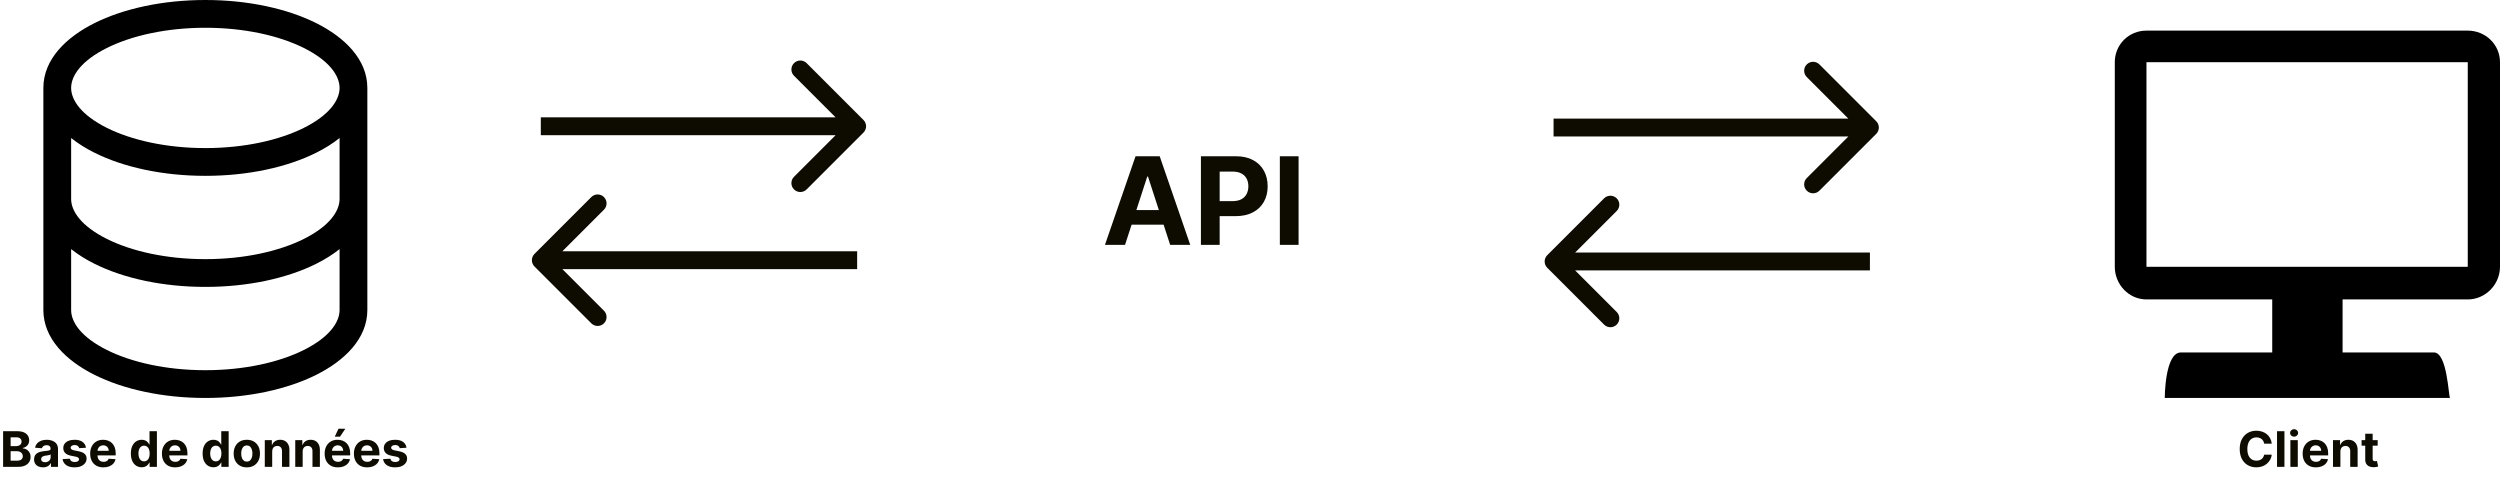 <svg width="980" height="188" viewBox="0 0 980 188" fill="none" xmlns="http://www.w3.org/2000/svg">
<path d="M841.414 12H967.363C974.312 12 980 17.461 980 24.386V104.574C980 111.5 974.312 117.377 967.363 117.377H918.293V138.16H954.1C959.363 138.16 959.788 155.375 960.422 156H848.585C848.585 156 848.585 138.16 854.907 138.16H890.714V117.377H841.428C834.479 117.377 829 111.5 829 104.574V24.386C829 17.461 834.479 12 841.428 12H841.414ZM841.414 104.574H967.363V24.386H841.414V104.574Z" fill="black"/>
<path d="M441.01 96H433.137L445.133 61.251H454.6L466.579 96H458.707L450.002 69.192H449.731L441.01 96ZM440.518 82.341H459.114V88.076H440.518V82.341ZM470.762 96V61.251H484.471C487.107 61.251 489.352 61.754 491.207 62.761C493.063 63.756 494.477 65.142 495.449 66.918C496.433 68.683 496.925 70.719 496.925 73.026C496.925 75.334 496.428 77.37 495.432 79.135C494.437 80.899 492.995 82.273 491.106 83.257C489.228 84.242 486.954 84.734 484.285 84.734H475.547V78.846H483.097C484.511 78.846 485.676 78.603 486.592 78.116C487.52 77.619 488.21 76.934 488.662 76.063C489.126 75.181 489.358 74.169 489.358 73.026C489.358 71.873 489.126 70.866 488.662 70.006C488.21 69.135 487.52 68.462 486.592 67.987C485.665 67.501 484.488 67.257 483.063 67.257H478.109V96H470.762ZM509.044 61.251V96H501.698V61.251H509.044Z" fill="#0E0B01"/>
<path fill-rule="evenodd" clip-rule="evenodd" d="M17 34.465C17 23.279 25.928 14.617 37.013 9.075C48.424 3.371 63.806 0 80.5 0C97.194 0 112.577 3.371 123.987 9.075C135.072 14.617 144 23.279 144 34.465V121.535C144 132.721 135.072 141.383 123.987 146.924C112.577 152.629 97.194 156 80.5 156C63.806 156 48.424 152.629 37.013 146.924C25.928 141.383 17 132.721 17 121.535V34.465ZM27.886 34.465C27.886 29.622 31.954 23.773 41.882 18.81C51.484 14.01 65.13 10.884 80.5 10.884C95.871 10.884 109.516 14.01 119.118 18.81C129.046 23.773 133.114 29.622 133.114 34.465C133.114 39.308 129.046 45.157 119.118 50.12C109.516 54.92 95.871 58.047 80.5 58.047C65.13 58.047 51.484 54.92 41.882 50.12C31.954 45.157 27.886 39.308 27.886 34.465ZM27.886 121.535C27.886 126.377 31.954 132.227 41.882 137.19C51.484 141.99 65.13 145.116 80.5 145.116C95.871 145.116 109.516 141.99 119.118 137.19C129.046 132.227 133.114 126.377 133.114 121.535V97.643C130.381 99.823 127.279 101.744 123.987 103.39C112.577 109.094 97.194 112.465 80.5 112.465C63.806 112.465 48.424 109.094 37.013 103.39C33.721 101.744 30.62 99.823 27.886 97.643V121.535ZM133.114 54.108V78C133.114 82.843 129.046 88.692 119.118 93.655C109.516 98.456 95.871 101.581 80.5 101.581C65.13 101.581 51.484 98.456 41.882 93.655C31.954 88.692 27.886 82.843 27.886 78V54.108C30.62 56.289 33.721 58.209 37.013 59.855C48.424 65.559 63.806 68.93 80.5 68.93C97.194 68.93 112.577 65.559 123.987 59.855C127.279 58.209 130.381 56.289 133.114 54.108Z" fill="black"/>
<path d="M338.477 51.975C339.844 50.608 339.844 48.392 338.477 47.025L316.203 24.751C314.836 23.384 312.62 23.384 311.253 24.751C309.886 26.118 309.886 28.334 311.253 29.701L331.052 49.5L311.253 69.299C309.886 70.666 309.886 72.882 311.253 74.249C312.62 75.616 314.836 75.616 316.203 74.249L338.477 51.975ZM211.998 53H336.002V46H211.998V53Z" fill="#0E0B01"/>
<path d="M209.525 99.525C208.158 100.892 208.158 103.108 209.525 104.475L231.799 126.749C233.166 128.116 235.382 128.116 236.749 126.749C238.116 125.382 238.116 123.166 236.749 121.799L216.95 102L236.749 82.201C238.116 80.834 238.116 78.618 236.749 77.251C235.382 75.884 233.166 75.884 231.799 77.251L209.525 99.525ZM336.004 98.5L212 98.5V105.5L336.004 105.5V98.5Z" fill="#0E0B01"/>
<path d="M735.479 52.475C736.846 51.108 736.846 48.892 735.479 47.525L713.205 25.251C711.838 23.884 709.622 23.884 708.255 25.251C706.888 26.618 706.888 28.834 708.255 30.201L728.054 50L708.255 69.799C706.888 71.166 706.888 73.382 708.255 74.749C709.622 76.116 711.838 76.116 713.205 74.749L735.479 52.475ZM609 53.5H733.004V46.5H609V53.5Z" fill="#0E0B01"/>
<path d="M606.527 100.025C605.16 101.392 605.16 103.608 606.527 104.975L628.801 127.249C630.168 128.616 632.384 128.616 633.751 127.249C635.118 125.882 635.118 123.666 633.751 122.299L613.952 102.5L633.751 82.701C635.118 81.334 635.118 79.118 633.751 77.751C632.384 76.384 630.168 76.384 628.801 77.751L606.527 100.025ZM733.006 99L609.002 99V106L733.006 106V99Z" fill="#0E0B01"/>
<path d="M1.214 183V169.036H6.805C7.832 169.036 8.689 169.189 9.375 169.493C10.061 169.798 10.577 170.22 10.923 170.761C11.268 171.298 11.441 171.916 11.441 172.616C11.441 173.161 11.332 173.641 11.114 174.055C10.896 174.464 10.595 174.8 10.214 175.064C9.836 175.323 9.405 175.507 8.918 175.616V175.752C9.45 175.775 9.948 175.925 10.411 176.202C10.88 176.48 11.259 176.868 11.55 177.368C11.841 177.864 11.986 178.455 11.986 179.141C11.986 179.882 11.802 180.543 11.434 181.125C11.07 181.702 10.532 182.159 9.818 182.495C9.105 182.832 8.225 183 7.18 183H1.214ZM4.166 180.586H6.573C7.395 180.586 7.995 180.43 8.373 180.116C8.75 179.798 8.939 179.375 8.939 178.848C8.939 178.461 8.845 178.12 8.659 177.825C8.473 177.53 8.207 177.298 7.861 177.13C7.52 176.961 7.114 176.877 6.641 176.877H4.166V180.586ZM4.166 174.88H6.355C6.759 174.88 7.118 174.809 7.432 174.668C7.75 174.523 8 174.318 8.182 174.055C8.368 173.791 8.461 173.475 8.461 173.107C8.461 172.602 8.282 172.195 7.923 171.886C7.568 171.577 7.064 171.423 6.409 171.423H4.166V174.88ZM16.839 183.198C16.171 183.198 15.576 183.082 15.053 182.85C14.53 182.614 14.117 182.266 13.812 181.807C13.512 181.343 13.362 180.766 13.362 180.075C13.362 179.493 13.469 179.005 13.682 178.609C13.896 178.214 14.187 177.895 14.555 177.655C14.923 177.414 15.341 177.232 15.81 177.109C16.282 176.986 16.778 176.9 17.296 176.85C17.905 176.786 18.396 176.727 18.769 176.673C19.142 176.614 19.412 176.527 19.58 176.414C19.748 176.3 19.832 176.132 19.832 175.909V175.868C19.832 175.436 19.696 175.102 19.423 174.866C19.155 174.63 18.773 174.511 18.278 174.511C17.755 174.511 17.339 174.627 17.03 174.859C16.721 175.086 16.517 175.373 16.416 175.718L13.73 175.5C13.867 174.864 14.135 174.314 14.535 173.85C14.935 173.382 15.451 173.023 16.082 172.773C16.719 172.518 17.455 172.391 18.291 172.391C18.873 172.391 19.43 172.459 19.962 172.595C20.498 172.732 20.973 172.943 21.387 173.23C21.805 173.516 22.135 173.884 22.376 174.334C22.616 174.78 22.737 175.314 22.737 175.936V183H19.982V181.548H19.901C19.732 181.875 19.507 182.164 19.226 182.414C18.944 182.659 18.605 182.852 18.21 182.993C17.814 183.13 17.357 183.198 16.839 183.198ZM17.671 181.193C18.098 181.193 18.476 181.109 18.803 180.941C19.13 180.768 19.387 180.536 19.573 180.245C19.76 179.955 19.853 179.625 19.853 179.257V178.145C19.762 178.205 19.637 178.259 19.478 178.309C19.323 178.355 19.148 178.398 18.953 178.439C18.757 178.475 18.562 178.509 18.366 178.541C18.171 178.568 17.994 178.593 17.835 178.616C17.494 178.666 17.196 178.745 16.942 178.855C16.687 178.964 16.489 179.111 16.348 179.298C16.207 179.48 16.137 179.707 16.137 179.98C16.137 180.375 16.28 180.677 16.567 180.886C16.857 181.091 17.226 181.193 17.671 181.193ZM33.704 175.514L31.045 175.677C30.999 175.45 30.902 175.245 30.752 175.064C30.602 174.877 30.404 174.73 30.159 174.62C29.918 174.507 29.629 174.45 29.293 174.45C28.843 174.45 28.463 174.545 28.154 174.736C27.845 174.923 27.69 175.173 27.69 175.486C27.69 175.736 27.79 175.948 27.99 176.12C28.19 176.293 28.534 176.432 29.02 176.536L30.915 176.918C31.933 177.127 32.693 177.464 33.193 177.927C33.693 178.391 33.943 179 33.943 179.755C33.943 180.441 33.74 181.043 33.336 181.561C32.936 182.08 32.386 182.484 31.686 182.775C30.99 183.061 30.188 183.205 29.279 183.205C27.893 183.205 26.788 182.916 25.965 182.339C25.147 181.757 24.668 180.966 24.527 179.966L27.384 179.816C27.47 180.239 27.679 180.561 28.011 180.784C28.343 181.002 28.768 181.111 29.286 181.111C29.795 181.111 30.204 181.014 30.513 180.818C30.827 180.618 30.986 180.361 30.99 180.048C30.986 179.784 30.874 179.568 30.656 179.4C30.438 179.227 30.102 179.095 29.647 179.005L27.834 178.643C26.811 178.439 26.049 178.084 25.549 177.58C25.054 177.075 24.806 176.432 24.806 175.65C24.806 174.977 24.988 174.398 25.352 173.911C25.72 173.425 26.236 173.05 26.899 172.786C27.568 172.523 28.349 172.391 29.245 172.391C30.568 172.391 31.608 172.67 32.368 173.23C33.131 173.789 33.577 174.55 33.704 175.514ZM40.544 183.205C39.467 183.205 38.54 182.986 37.763 182.55C36.99 182.109 36.394 181.486 35.976 180.682C35.558 179.873 35.349 178.916 35.349 177.811C35.349 176.734 35.558 175.789 35.976 174.975C36.394 174.161 36.983 173.527 37.742 173.073C38.506 172.618 39.401 172.391 40.428 172.391C41.119 172.391 41.763 172.502 42.358 172.725C42.958 172.943 43.481 173.273 43.926 173.714C44.376 174.155 44.726 174.709 44.976 175.377C45.226 176.041 45.351 176.818 45.351 177.709V178.507H36.508V176.707H42.617C42.617 176.289 42.526 175.918 42.344 175.595C42.163 175.273 41.91 175.02 41.587 174.839C41.269 174.652 40.899 174.559 40.476 174.559C40.035 174.559 39.644 174.661 39.303 174.866C38.967 175.066 38.703 175.336 38.513 175.677C38.322 176.014 38.224 176.389 38.219 176.802V178.514C38.219 179.032 38.315 179.48 38.506 179.857C38.701 180.234 38.976 180.525 39.331 180.73C39.685 180.934 40.106 181.036 40.592 181.036C40.915 181.036 41.21 180.991 41.478 180.9C41.747 180.809 41.976 180.673 42.167 180.491C42.358 180.309 42.503 180.086 42.603 179.823L45.29 180C45.153 180.645 44.874 181.209 44.451 181.691C44.033 182.168 43.492 182.541 42.828 182.809C42.169 183.073 41.408 183.205 40.544 183.205ZM55.549 183.17C54.754 183.17 54.033 182.966 53.388 182.557C52.747 182.143 52.238 181.536 51.861 180.736C51.488 179.932 51.302 178.945 51.302 177.777C51.302 176.577 51.495 175.58 51.881 174.784C52.268 173.984 52.781 173.386 53.422 172.991C54.068 172.591 54.774 172.391 55.543 172.391C56.129 172.391 56.618 172.491 57.008 172.691C57.404 172.886 57.722 173.132 57.963 173.427C58.209 173.718 58.395 174.005 58.522 174.286H58.611V169.036H61.508V183H58.645V181.323H58.522C58.386 181.614 58.193 181.902 57.943 182.189C57.697 182.47 57.377 182.705 56.981 182.891C56.59 183.077 56.113 183.17 55.549 183.17ZM56.47 180.859C56.938 180.859 57.334 180.732 57.656 180.477C57.983 180.218 58.233 179.857 58.406 179.393C58.584 178.93 58.672 178.386 58.672 177.764C58.672 177.141 58.586 176.6 58.413 176.141C58.24 175.682 57.99 175.327 57.663 175.077C57.336 174.827 56.938 174.702 56.47 174.702C55.993 174.702 55.59 174.832 55.263 175.091C54.936 175.35 54.688 175.709 54.52 176.168C54.352 176.627 54.268 177.159 54.268 177.764C54.268 178.373 54.352 178.911 54.52 179.38C54.693 179.843 54.94 180.207 55.263 180.47C55.59 180.73 55.993 180.859 56.47 180.859ZM68.669 183.205C67.592 183.205 66.665 182.986 65.888 182.55C65.115 182.109 64.519 181.486 64.101 180.682C63.683 179.873 63.474 178.916 63.474 177.811C63.474 176.734 63.683 175.789 64.101 174.975C64.519 174.161 65.108 173.527 65.867 173.073C66.631 172.618 67.526 172.391 68.553 172.391C69.244 172.391 69.888 172.502 70.483 172.725C71.083 172.943 71.606 173.273 72.051 173.714C72.501 174.155 72.851 174.709 73.101 175.377C73.351 176.041 73.476 176.818 73.476 177.709V178.507H64.633V176.707H70.742C70.742 176.289 70.651 175.918 70.469 175.595C70.287 175.273 70.035 175.02 69.713 174.839C69.394 174.652 69.024 174.559 68.601 174.559C68.16 174.559 67.769 174.661 67.428 174.866C67.092 175.066 66.828 175.336 66.638 175.677C66.447 176.014 66.349 176.389 66.344 176.802V178.514C66.344 179.032 66.44 179.48 66.631 179.857C66.826 180.234 67.101 180.525 67.456 180.73C67.81 180.934 68.231 181.036 68.717 181.036C69.04 181.036 69.335 180.991 69.603 180.9C69.872 180.809 70.101 180.673 70.292 180.491C70.483 180.309 70.628 180.086 70.728 179.823L73.415 180C73.278 180.645 72.999 181.209 72.576 181.691C72.158 182.168 71.617 182.541 70.953 182.809C70.294 183.073 69.533 183.205 68.669 183.205ZM83.674 183.17C82.879 183.17 82.159 182.966 81.513 182.557C80.872 182.143 80.363 181.536 79.986 180.736C79.613 179.932 79.427 178.945 79.427 177.777C79.427 176.577 79.62 175.58 80.006 174.784C80.393 173.984 80.906 173.386 81.547 172.991C82.193 172.591 82.899 172.391 83.668 172.391C84.254 172.391 84.743 172.491 85.133 172.691C85.529 172.886 85.847 173.132 86.088 173.427C86.334 173.718 86.52 174.005 86.647 174.286H86.736V169.036H89.633V183H86.77V181.323H86.647C86.511 181.614 86.318 181.902 86.068 182.189C85.822 182.47 85.502 182.705 85.106 182.891C84.715 183.077 84.238 183.17 83.674 183.17ZM84.595 180.859C85.063 180.859 85.459 180.732 85.781 180.477C86.109 180.218 86.359 179.857 86.531 179.393C86.709 178.93 86.797 178.386 86.797 177.764C86.797 177.141 86.711 176.6 86.538 176.141C86.365 175.682 86.115 175.327 85.788 175.077C85.461 174.827 85.063 174.702 84.595 174.702C84.118 174.702 83.715 174.832 83.388 175.091C83.061 175.35 82.813 175.709 82.645 176.168C82.477 176.627 82.393 177.159 82.393 177.764C82.393 178.373 82.477 178.911 82.645 179.38C82.818 179.843 83.065 180.207 83.388 180.47C83.715 180.73 84.118 180.859 84.595 180.859ZM96.753 183.205C95.694 183.205 94.778 182.98 94.006 182.53C93.237 182.075 92.644 181.443 92.226 180.634C91.808 179.82 91.599 178.877 91.599 177.805C91.599 176.723 91.808 175.777 92.226 174.968C92.644 174.155 93.237 173.523 94.006 173.073C94.778 172.618 95.694 172.391 96.753 172.391C97.812 172.391 98.726 172.618 99.494 173.073C100.267 173.523 100.863 174.155 101.281 174.968C101.699 175.777 101.908 176.723 101.908 177.805C101.908 178.877 101.699 179.82 101.281 180.634C100.863 181.443 100.267 182.075 99.494 182.53C98.726 182.98 97.812 183.205 96.753 183.205ZM96.767 180.955C97.249 180.955 97.651 180.818 97.974 180.545C98.297 180.268 98.54 179.891 98.703 179.414C98.872 178.936 98.956 178.393 98.956 177.784C98.956 177.175 98.872 176.632 98.703 176.155C98.54 175.677 98.297 175.3 97.974 175.023C97.651 174.745 97.249 174.607 96.767 174.607C96.281 174.607 95.872 174.745 95.54 175.023C95.213 175.3 94.965 175.677 94.797 176.155C94.633 176.632 94.551 177.175 94.551 177.784C94.551 178.393 94.633 178.936 94.797 179.414C94.965 179.891 95.213 180.268 95.54 180.545C95.872 180.818 96.281 180.955 96.767 180.955ZM106.701 176.945V183H103.797V172.527H106.565V174.375H106.688C106.919 173.766 107.308 173.284 107.853 172.93C108.399 172.57 109.06 172.391 109.838 172.391C110.565 172.391 111.199 172.55 111.74 172.868C112.281 173.186 112.701 173.641 113.001 174.232C113.301 174.818 113.451 175.518 113.451 176.332V183H110.547V176.85C110.551 176.209 110.388 175.709 110.056 175.35C109.724 174.986 109.267 174.805 108.685 174.805C108.294 174.805 107.949 174.889 107.649 175.057C107.353 175.225 107.122 175.47 106.953 175.793C106.79 176.111 106.706 176.495 106.701 176.945ZM118.645 176.945V183H115.74V172.527H118.509V174.375H118.631C118.863 173.766 119.252 173.284 119.797 172.93C120.343 172.57 121.004 172.391 121.781 172.391C122.509 172.391 123.143 172.55 123.684 172.868C124.224 173.186 124.645 173.641 124.945 174.232C125.245 174.818 125.395 175.518 125.395 176.332V183H122.49V176.85C122.495 176.209 122.331 175.709 121.999 175.35C121.668 174.986 121.211 174.805 120.629 174.805C120.238 174.805 119.893 174.889 119.593 175.057C119.297 175.225 119.065 175.47 118.897 175.793C118.734 176.111 118.649 176.495 118.645 176.945ZM132.457 183.205C131.38 183.205 130.452 182.986 129.675 182.55C128.902 182.109 128.307 181.486 127.889 180.682C127.47 179.873 127.261 178.916 127.261 177.811C127.261 176.734 127.47 175.789 127.889 174.975C128.307 174.161 128.895 173.527 129.655 173.073C130.418 172.618 131.314 172.391 132.341 172.391C133.032 172.391 133.675 172.502 134.27 172.725C134.87 172.943 135.393 173.273 135.839 173.714C136.289 174.155 136.639 174.709 136.889 175.377C137.139 176.041 137.264 176.818 137.264 177.709V178.507H128.42V176.707H134.53C134.53 176.289 134.439 175.918 134.257 175.595C134.075 175.273 133.823 175.02 133.5 174.839C133.182 174.652 132.811 174.559 132.389 174.559C131.948 174.559 131.557 174.661 131.216 174.866C130.88 175.066 130.616 175.336 130.425 175.677C130.234 176.014 130.136 176.389 130.132 176.802V178.514C130.132 179.032 130.227 179.48 130.418 179.857C130.614 180.234 130.889 180.525 131.243 180.73C131.598 180.934 132.018 181.036 132.505 181.036C132.827 181.036 133.123 180.991 133.391 180.9C133.659 180.809 133.889 180.673 134.08 180.491C134.27 180.309 134.416 180.086 134.516 179.823L137.202 180C137.066 180.645 136.786 181.209 136.364 181.691C135.945 182.168 135.405 182.541 134.741 182.809C134.082 183.073 133.32 183.205 132.457 183.205ZM131.23 171.177L132.675 168.075H135.361L133.282 171.177H131.23ZM143.932 183.205C142.855 183.205 141.927 182.986 141.15 182.55C140.377 182.109 139.782 181.486 139.364 180.682C138.945 179.873 138.736 178.916 138.736 177.811C138.736 176.734 138.945 175.789 139.364 174.975C139.782 174.161 140.37 173.527 141.13 173.073C141.893 172.618 142.789 172.391 143.816 172.391C144.507 172.391 145.15 172.502 145.745 172.725C146.345 172.943 146.868 173.273 147.314 173.714C147.764 174.155 148.114 174.709 148.364 175.377C148.614 176.041 148.739 176.818 148.739 177.709V178.507H139.895V176.707H146.005C146.005 176.289 145.914 175.918 145.732 175.595C145.55 175.273 145.298 175.02 144.975 174.839C144.657 174.652 144.286 174.559 143.864 174.559C143.423 174.559 143.032 174.661 142.691 174.866C142.355 175.066 142.091 175.336 141.9 175.677C141.709 176.014 141.611 176.389 141.607 176.802V178.514C141.607 179.032 141.702 179.48 141.893 179.857C142.089 180.234 142.364 180.525 142.718 180.73C143.073 180.934 143.493 181.036 143.98 181.036C144.302 181.036 144.598 180.991 144.866 180.9C145.134 180.809 145.364 180.673 145.555 180.491C145.745 180.309 145.891 180.086 145.991 179.823L148.677 180C148.541 180.645 148.261 181.209 147.839 181.691C147.42 182.168 146.88 182.541 146.216 182.809C145.557 183.073 144.795 183.205 143.932 183.205ZM159.348 175.514L156.689 175.677C156.643 175.45 156.545 175.245 156.395 175.064C156.245 174.877 156.048 174.73 155.802 174.62C155.561 174.507 155.273 174.45 154.936 174.45C154.486 174.45 154.107 174.545 153.798 174.736C153.489 174.923 153.334 175.173 153.334 175.486C153.334 175.736 153.434 175.948 153.634 176.12C153.834 176.293 154.177 176.432 154.664 176.536L156.559 176.918C157.577 177.127 158.336 177.464 158.836 177.927C159.336 178.391 159.586 179 159.586 179.755C159.586 180.441 159.384 181.043 158.98 181.561C158.58 182.08 158.03 182.484 157.33 182.775C156.634 183.061 155.832 183.205 154.923 183.205C153.536 183.205 152.432 182.916 151.609 182.339C150.791 181.757 150.311 180.966 150.17 179.966L153.027 179.816C153.114 180.239 153.323 180.561 153.655 180.784C153.986 181.002 154.411 181.111 154.93 181.111C155.439 181.111 155.848 181.014 156.157 180.818C156.47 180.618 156.63 180.361 156.634 180.048C156.63 179.784 156.518 179.568 156.3 179.4C156.082 179.227 155.745 179.095 155.291 179.005L153.477 178.643C152.455 178.439 151.693 178.084 151.193 177.58C150.698 177.075 150.45 176.432 150.45 175.65C150.45 174.977 150.632 174.398 150.995 173.911C151.364 173.425 151.88 173.05 152.543 172.786C153.211 172.523 153.993 172.391 154.889 172.391C156.211 172.391 157.252 172.67 158.011 173.23C158.775 173.789 159.22 174.55 159.348 175.514Z" fill="#0E0B01"/>
<path d="M890.534 173.925H887.548C887.493 173.539 887.382 173.195 887.214 172.895C887.045 172.591 886.83 172.332 886.566 172.118C886.302 171.905 885.998 171.741 885.652 171.627C885.311 171.514 884.941 171.457 884.541 171.457C883.818 171.457 883.189 171.636 882.652 171.995C882.116 172.35 881.7 172.868 881.405 173.55C881.109 174.227 880.961 175.05 880.961 176.018C880.961 177.014 881.109 177.85 881.405 178.527C881.705 179.205 882.123 179.716 882.659 180.061C883.195 180.407 883.816 180.58 884.52 180.58C884.916 180.58 885.282 180.527 885.618 180.423C885.959 180.318 886.261 180.166 886.525 179.966C886.789 179.761 887.007 179.514 887.18 179.223C887.357 178.932 887.48 178.6 887.548 178.227L890.534 178.241C890.457 178.882 890.264 179.5 889.955 180.095C889.65 180.686 889.239 181.216 888.72 181.684C888.207 182.148 887.593 182.516 886.88 182.789C886.17 183.057 885.368 183.191 884.473 183.191C883.227 183.191 882.114 182.909 881.132 182.345C880.155 181.782 879.382 180.966 878.814 179.898C878.25 178.83 877.968 177.536 877.968 176.018C877.968 174.495 878.255 173.2 878.827 172.132C879.4 171.064 880.177 170.25 881.159 169.691C882.141 169.127 883.245 168.845 884.473 168.845C885.282 168.845 886.032 168.959 886.723 169.186C887.418 169.414 888.034 169.745 888.57 170.182C889.107 170.614 889.543 171.143 889.88 171.77C890.22 172.398 890.439 173.116 890.534 173.925ZM895.501 169.036V183H892.597V169.036H895.501ZM897.828 183V172.527H900.732V183H897.828ZM899.287 171.177C898.855 171.177 898.485 171.034 898.176 170.748C897.871 170.457 897.719 170.109 897.719 169.705C897.719 169.305 897.871 168.961 898.176 168.675C898.485 168.384 898.855 168.239 899.287 168.239C899.719 168.239 900.087 168.384 900.391 168.675C900.701 168.961 900.855 169.305 900.855 169.705C900.855 170.109 900.701 170.457 900.391 170.748C900.087 171.034 899.719 171.177 899.287 171.177ZM907.832 183.205C906.755 183.205 905.827 182.986 905.05 182.55C904.277 182.109 903.682 181.486 903.264 180.682C902.845 179.873 902.636 178.916 902.636 177.811C902.636 176.734 902.845 175.789 903.264 174.975C903.682 174.161 904.27 173.527 905.03 173.073C905.793 172.618 906.689 172.391 907.716 172.391C908.407 172.391 909.05 172.502 909.645 172.725C910.245 172.943 910.768 173.273 911.214 173.714C911.664 174.155 912.014 174.709 912.264 175.377C912.514 176.041 912.639 176.818 912.639 177.709V178.507H903.795V176.707H909.905C909.905 176.289 909.814 175.918 909.632 175.595C909.45 175.273 909.198 175.02 908.875 174.839C908.557 174.652 908.186 174.559 907.764 174.559C907.323 174.559 906.932 174.661 906.591 174.866C906.255 175.066 905.991 175.336 905.8 175.677C905.609 176.014 905.511 176.389 905.507 176.802V178.514C905.507 179.032 905.602 179.48 905.793 179.857C905.989 180.234 906.264 180.525 906.618 180.73C906.973 180.934 907.393 181.036 907.88 181.036C908.202 181.036 908.498 180.991 908.766 180.9C909.034 180.809 909.264 180.673 909.455 180.491C909.645 180.309 909.791 180.086 909.891 179.823L912.577 180C912.441 180.645 912.161 181.209 911.739 181.691C911.32 182.168 910.78 182.541 910.116 182.809C909.457 183.073 908.695 183.205 907.832 183.205ZM917.439 176.945V183H914.534V172.527H917.302V174.375H917.425C917.657 173.766 918.045 173.284 918.591 172.93C919.136 172.57 919.798 172.391 920.575 172.391C921.302 172.391 921.936 172.55 922.477 172.868C923.018 173.186 923.439 173.641 923.739 174.232C924.039 174.818 924.189 175.518 924.189 176.332V183H921.284V176.85C921.289 176.209 921.125 175.709 920.793 175.35C920.461 174.986 920.005 174.805 919.423 174.805C919.032 174.805 918.686 174.889 918.386 175.057C918.091 175.225 917.859 175.47 917.691 175.793C917.527 176.111 917.443 176.495 917.439 176.945ZM932.048 172.527V174.709H925.741V172.527H932.048ZM927.173 170.018H930.078V179.782C930.078 180.05 930.119 180.259 930.201 180.409C930.282 180.555 930.396 180.657 930.541 180.716C930.691 180.775 930.864 180.805 931.06 180.805C931.196 180.805 931.332 180.793 931.469 180.77C931.605 180.743 931.71 180.723 931.782 180.709L932.239 182.87C932.094 182.916 931.889 182.968 931.626 183.027C931.362 183.091 931.041 183.13 930.664 183.143C929.964 183.17 929.351 183.077 928.823 182.864C928.301 182.65 927.894 182.318 927.603 181.868C927.312 181.418 927.169 180.85 927.173 180.164V170.018Z" fill="#0E0B01"/>
</svg>
